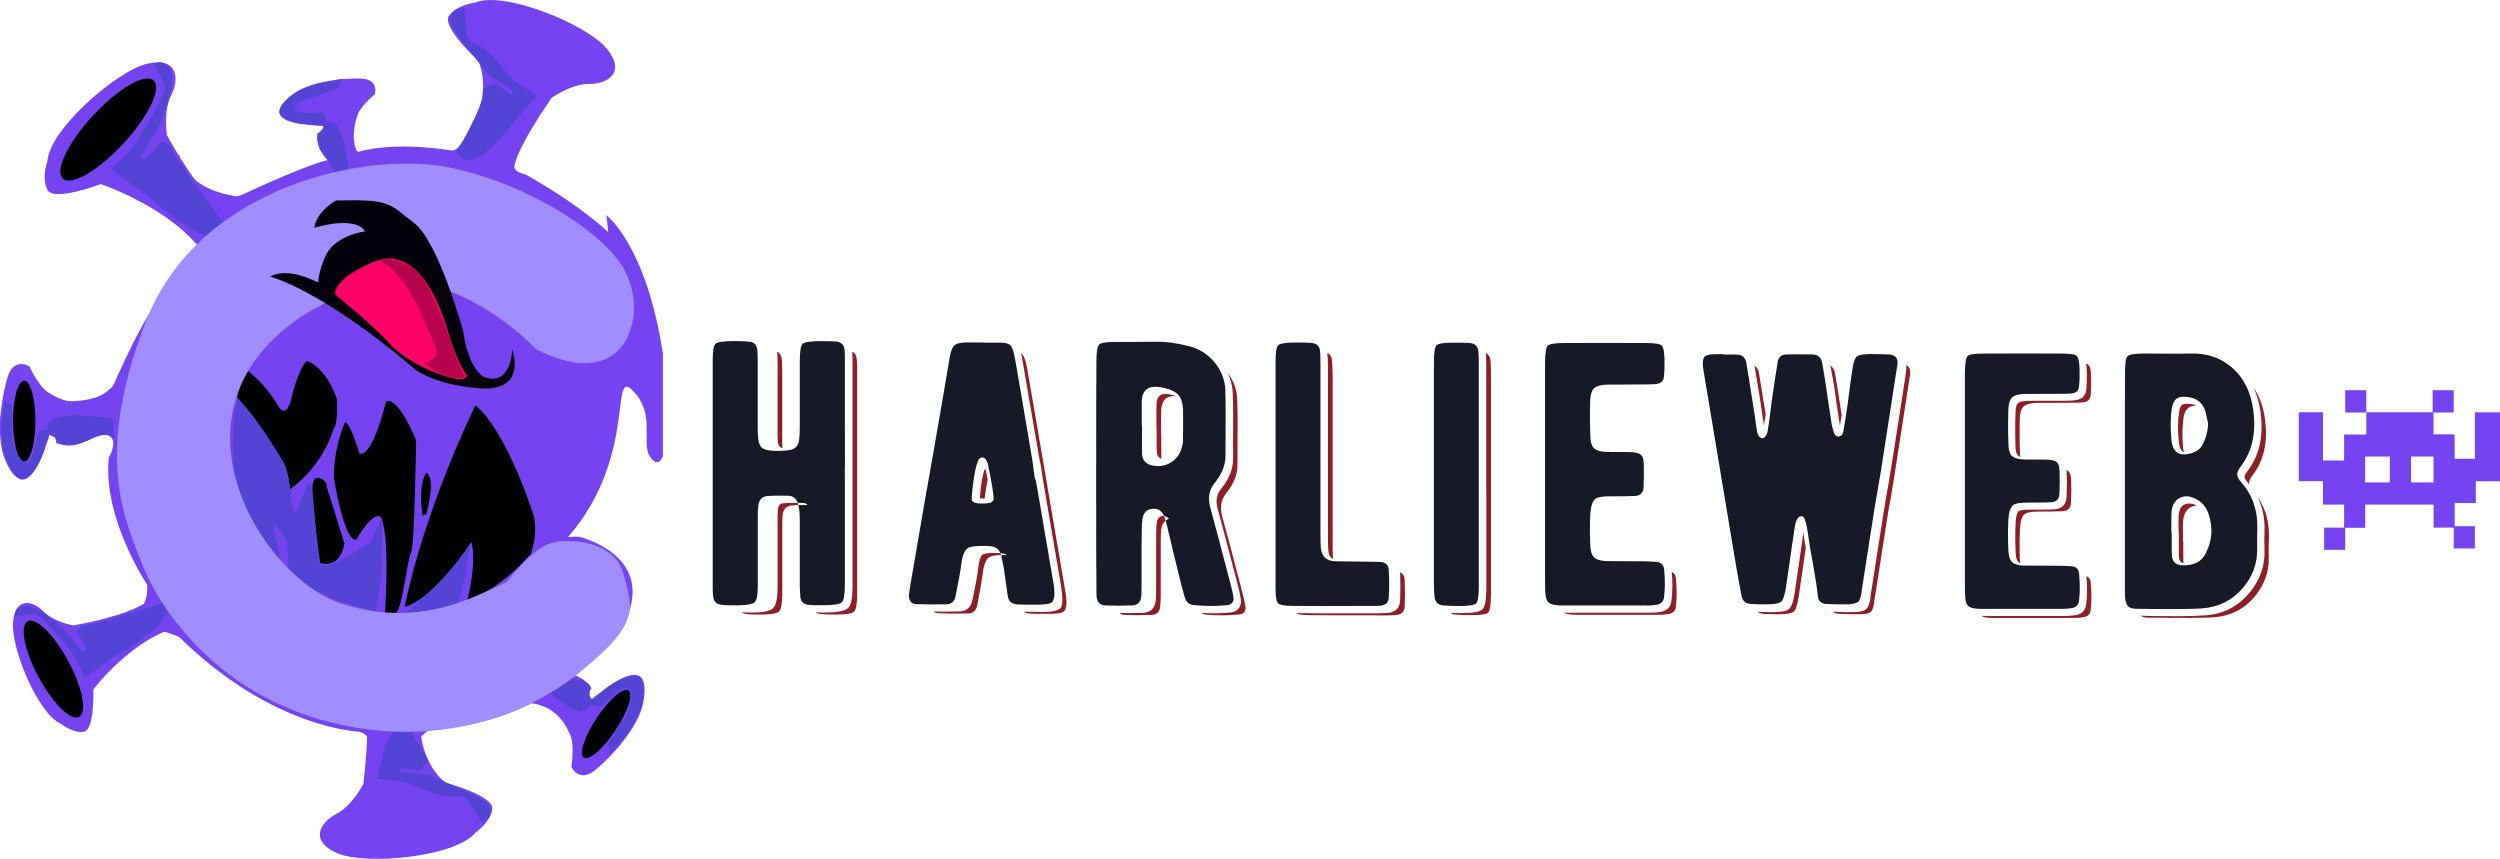 <?xml version="1.0" encoding="UTF-8"?>
<svg id="Capa_2" data-name="Capa 2" xmlns="http://www.w3.org/2000/svg" viewBox="0 0 341.09 117.18">
  <defs>
    <style>
      .cls-1 {
        fill: #a08dff;
      }

      .cls-1, .cls-2, .cls-3, .cls-4, .cls-5, .cls-6, .cls-7, .cls-8, .cls-9 {
        stroke-width: 0px;
      }

      .cls-2 {
        fill: #010101;
      }

      .cls-3 {
        fill: #8c1f28;
      }

      .cls-4 {
        fill: #5543d6;
      }

      .cls-5 {
        fill: #181926;
      }

      .cls-6 {
        fill: #05010b;
      }

      .cls-7 {
        fill: #7444f1;
      }

      .cls-8 {
        fill: #f06;
      }

      .cls-9 {
        fill: #b8014d;
      }
    </style>
  </defs>
  <g id="Capa_2-2" data-name="Capa 2">
    <g>
      <path class="cls-7" d="m34.33,30.33s-3.83,1.98-11.55-11.88c0,0-.53-3.3.59-5.48,1.12-2.18.92-5.21-3.23-4.29s-13.4,8.98-13.66,13.27c0,0-.86,2.31,0,3.96.86,1.65,7.26-.79,7.26-.79,0,0,12.34,4.03,15.78,12.41l4.82-7.19Z"/>
      <path class="cls-7" d="m22.19,79.58s.51,3.47-12.19,5.75c0,0-2.68-.47-4.06-1.9-1.38-1.44-3.77-2.09-4.15,1.35-.39,3.44,3.36,12.68,6.59,14.01,0,0,1.55,1.27,3.05,1.05s1.31-5.79,1.31-5.79c0,0,6.36-8.43,13.71-8.85l-4.26-5.61Z"/>
      <path class="cls-7" d="m71.83,23.87s-5.53,2.61,3.41-10.5c0,0,2.71-1.95,5.16-1.92s5.08-1.51,2.39-4.81c-2.69-3.3-14.03-7.96-17.98-6.28,0,0-2.45.27-3.54,1.77s3.96,6.14,3.96,6.14c0,0,2.86,5.46-3.1,12.28l9.7,3.32Z"/>
      <path class="cls-7" d="m90.45,62.21s-.64,1.93-1.82,0,.91-5.74-2.36-8.98c-3.27-3.24,1.18,10.91-10.82,22.17,0,0-7.73,10.4-7.09,14.9,0,0,4.91-.64,8.64-3.32,0,0-7.36,10.72-17.82,9.54,0,0-2-4.5-6.09-5.58,0,0-6.73,1.93-9-2.04-2.27-3.97-3.27-8.79-2-12.76,0,0-1.55-5.25-3.45-6.75,0,0,.09,2.47.91,4.82.82,2.36-1.36,8.47-.18,9.65,1.18,1.18-.27.43,1.91,5.79,0,0-7.45,1.82-9.09-10.61,0,0,1.09-11.69-1.36-13.08s-3.91-9.43-5.18-12.22c-1.27-2.79-1.61-10.83-1.61-10.83,0,0,17.6-15.33,29.78-9.33s29.18,5.58,29.18,5.58c0,0,.82-.7-.27-9.81,0,0,5.45,4.07,7.72,18.92v13.94Z"/>
      <path class="cls-2" d="m64.31,73.95s1.09,2.97-1.29,10.69c0,0,1.53,3.22,6.49-3.56,4.95-6.78,3.22-10.99,3.22-10.99,0,0-3.56-11.24-7.87-14.8,0,0-6.88,13.94-9.65,27.52,0,0,3.47-.54,9.11-8.86Z"/>
      <path class="cls-2" d="m58.17,64.45s.74.54.64,2.08c-.1,1.53-.64,3.61-.64,3.61l-.5.21s-.74-3.92.5-5.9Z"/>
      <path class="cls-2" d="m54.06,83.56s.25,1.63-1.58.59c0,0,.84-10.64-.5-13.56,0,0-.79-1.29-3.37,3.02,0,0-1.49.94-3.07-8.47,0,0-.1-3.76,1.53-7.52,0,0,.59-.25,1.98,4.26,0,0,1.58,1.04,3.61-7.08,0,0,1.39-1.19,4.11,5.25,0,0-.2,14.65-.69,15.35s-1.19,7.67-2.03,8.17Z"/>
      <path class="cls-2" d="m44.51,66.18l2.48,7.97s-.35,3.42-3.32,2.67c0,0-1.09-7.82-1.04-10.35s2.23-.59,1.88-.3Z"/>
      <path class="cls-2" d="m45.55,58.36s-1.34,5.74-7.42,9.36c0,0-1.93,1.39-1.68-4.11,0,0-4.21-13.32-10.64-16.39,0,0,7.66.56,12.08,8.07,0,0,.99,2.02,1.78-.58,0,0,.96-4.42,2.21-5.47,0,0,2.51.69,4.09,5.21,0,0,.13,3.66-.41,3.91Z"/>
      <path class="cls-2" d="m64.63,86.95s1.19,2.23,0,3.91-4.38,1.86-4.38,1.86c0,0,1.51-5.27,2.72-5.77s1.66,0,1.66,0Z"/>
      <path class="cls-4" d="m39.41,78.46l2.5,1.66s.19-3.13.68-4.03-4.25-7.79-4.25-7.79l.77,4.91.31,5.24Z"/>
      <path class="cls-4" d="m64.13,74.22s-1.57,13.66-6.01,16.3c0,0-2.26,3.79,10.14-1.76,0,0,2.99-.56,7.15-2.88,0,0-3.98,6.23-16.93,8.08,0,0-.45,1.41-4.53-4.14,0,0-1.72-1.76-6.97-.35,0,0-5.07.62-6.79-6.96,0,0,.45-5.11.45-6.17,0-1.06-3.44-5.2-3.44-5.2,0,0,.54,2.91.81,3.88s.45,4.76-.27,6.96,2.81,6.43,2.81,6.43l-4.71-1.41s-2.35-4.5-3.44-6.43-.81-6.43-.63-8.81c.18-2.38-2.63-4.58-2.63-4.58,0,0-3.98-4.76-4.62-8.46,0,0-1.27,4.41,3.71,12.69,0,0,1,3.79-.54,7.14,0,0-.72,4.29,1.72,7.35,0,0-1.78,3.26-3.17.62-1.39-2.64-3.92-9.23-3.5-12.63.42-3.41-.06-8.17-2.35-10.93-2.29-2.76-4.71-8.58-1.27-13.52,0,0,.91-3.17,10.26,7.46,0,0,1.69-.53-1.63-5.47,0,0,3.26-1.35,10.99,11.75,0,0,.72,1.12,1.03,5.05s1.48-.84,2.26-2.19.87,6.3,1.53,10.77c0,0,.2,1.87,7.08-2.95l1.4-3.11s.65,9.47-1.41,14.12c-2.05,4.64,9.61-4.15,13.49-10.63Z"/>
      <path class="cls-7" d="m24.47,21.08s.38,4.37,7.26,5.61c0,0,.45.25,1.24-.1s9.88-4.6,12.15-4.8c0,0,2.1-5.42-1.32-7.8,0,0-.17,2.33-3.34.69,0,0,9.51-8.95,6.88.2,0,0-2.45,3.31,1.56,5.84,0,0,4.31-1.51,12.87-.17,0,0,7.48-2.97,5.79-6.63,0,0-5.84-9.12,4.95-8.82,0,0,8.04,1.82-1.52,12.57,0,0-2.97,5.76.83,6.2,0,0,10.79,5.84,14.55,11.63,0,0,3.96,7.67-2.32,11.19-6.29,3.51-9.36.15-11.34-2.08,0,0-22.77-21.78-39.6,6.44,0,0-8.81,27.13,18.81,32.48,0,0,10.89,2.67,20.1-7.52,0,0,2.77-3.07,7.03-2.77,0,0,9.8,2.32,6.63,10.61,0,0-2.67,4.86-7.62,8.23,0,0-.1,2.55,2.87,4.38,0,0,5.72-5.63,4.99-.53,0,0-5.82,9.78-5.64,9.19,5.35-16.91-6.24-5.89-.71-8.5,0,0-1.82-1.06-6.17-1.16,0,0-6.39,3.84-14.58,3.94,0,0-3.66,2.3-2.15,4.08,1.51,1.78,4.53,1.91,1.73,9.28,0,0-1.56,1.96-7.65.1,0,0-1.46-6.58-.27-10.17,0,0,.59-2.38-1.53-2.87,0,0-11.78-.4-24.46-12.87,0,0-4.01-2.21-5.74.46,0,0-.76.91-9.24,3.52,0,0-.17-.23-.79-1.02,0,0,4.98-7.56,8.65-5.48,0,0,2.92-.79,2.72-4.65,0,0-6.09-9.01-5.25-17.33,0,0,3.48-5.87-6.14-2.02,0,0-2.82-2.36-8.71-2.23,0,0-.25-5.99,4.8-5.59,0,0,.2,2.49,4.55,2.13,0,0,5.05.17,6.24-2.43,1.73-3.77,4.74-11.09,11.52-18.76,0,0-3.93-4.75-8.44-6.26"/>
      <ellipse class="cls-2" cx="14.76" cy="17.67" rx="9.12" ry="2.82" transform="translate(-8.23 16.5) rotate(-47.21)"/>
      <g>
        <path class="cls-7" d="m15.26,52.83s-3.64,3.98-8.5.81c0,0-1.21-.42-2.75-3.66,0,0-2.13-1.31-2.97,1.46-.84,2.77-1.66,8.04-.4,11.14,1.26,3.09,2.95,4.33,4.8.3l1.24-3.22s0-.92.54-.37.42,1.14.42,1.14c0,0,2.18,1.01,4.11-.37,0,0,2.77-1.93,3.76.07"/>
        <ellipse class="cls-2" cx="3.3" cy="57.46" rx="1.53" ry="5.51"/>
      </g>
      <g>
        <path class="cls-7" d="m50.2,22.73s-3.05-2.08-1.49-6.79c0,0,.08-1.1,2.43-3.08,0,0,.62-2.05-1.86-2.14s-7.02.39-9.31,2.12-2.94,3.39.81,4.04l2.94.32s.76-.2.43.37-.85.6-.85.6c0,0-.36,2.03,1.21,3.32,0,0,2.21,1.87.76,3.13"/>
        <path class="cls-4" d="m47.67,23.83s-.73-8.46-3.08-7.09l-.48-1.39s-4.27.28-3.93-.47c.61-1.34,2.48-1.57,2.48-1.57l3.66-1.37s-.21-.62.29-.89-2.23.18-2.23.18c0,0-5.39.82-6.29,4.05,0,0,.82,1.96,5.65,1.71,0,0,1.01.09-.36,1.24,0,0-.39,1.73,1.31,3.63,1.69,1.9.71,2.63.71,2.63l2.28-.66Z"/>
      </g>
      <path class="cls-4" d="m15.46,57.15s-9.76-1.71-8.92,1.36l-1.36.5s-.75,5.17-2.06,3.92-1.48-3.16-1.48-3.16v-4.65s-.77.05-.92-.59-.47,2.57-.47,2.57c0,0-.69,6.33,2.69,8.31,0,0,2.46-.34,3.62-5.86,0,0,.4-1.11,1.3.78,0,0,1.83.95,4.49-.39s3.18-.01,3.18-.01l-.07-2.78Z"/>
      <g>
        <path class="cls-7" d="m70.17,96.02s5.24-1.29,7.52,4.03c0,0,.78,1.02.26,4.57,0,0,1.04,2.27,3.28.43,2.24-1.84,5.84-5.78,6.5-9.05.66-3.27-.05-5.24-3.83-2.91l-2.81,1.99s-.51.76-.66,0,.28-1.18.28-1.18c0,0-1.25-2.05-3.63-1.97,0,0-3.38.07-3.09-2.15"/>
        <ellipse class="cls-2" cx="82.7" cy="98.79" rx="5.51" ry="1.53" transform="translate(-45.36 112.86) rotate(-56.34)"/>
        <path class="cls-4" d="m74.72,94.12s4.87,5.02,5.87,2l1.41.34s3.49-3.89,3.89-2.12c.4,1.76-.52,3.45-.52,3.45l-2.58,3.87s.67.38.43,1,1.82-1.88,1.82-1.88c0,0,4.08-4.88,2.37-8.41,0,0-2.24-1.08-6.27,2.87,0,0-.95.7-.65-1.36,0,0,.42-1.02-2.54-1.23-.69-.05-1.15.38-1.15.38l-2.08,1.1Z"/>
      </g>
      <path class="cls-4" d="m20.19,26.77l-5.1-3.7s2.48-1.97,3.47-3.65c.99-1.67,4.16-6.53,3.91-7.59-.25-1.06-1.19-2.58-1.19-2.58l-.3-.56s1.49-.81,2.33.96-1.53,7.39-1.53,7.39l-2.48,4.05s-.19.91.55.51,2.13-2.33,2.13-2.33c0,0,1.25.1,1.52,1.16.27,1.06,7.54,10.7,7.54,10.7,0,0,0,5.09-10.84-4.37Z"/>
      <ellipse class="cls-2" cx="7.28" cy="91.29" rx="2.3" ry="7.41" transform="translate(-42.35 14.32) rotate(-28.26)"/>
      <path class="cls-4" d="m15.72,89.52l-4.19,2.95s-.86-2.43-1.89-3.63c-1.02-1.2-3.92-4.92-4.81-5.01s-2.3.23-2.3.23l-.51.08s-.23-1.36,1.35-1.54,5.28,3.13,5.28,3.13l2.46,2.98s.65.39.54-.29-1.23-2.25-1.23-2.25c0,0,.41-.94,1.3-.86s10.23-2.98,10.23-2.98c0,0,3.91,1.34-6.23,7.18Z"/>
      <path class="cls-4" d="m70.16,16.58l3.12-3.48s-1.97-1.19-3.09-2.1c-1.29-1.07-3.05-4.2-5.26-4.96-.95-.32-1.26-1.16-1.26-1.16l-.31-3.74s-3.99-.11-.52,4.25c1.34,1.69,3.84,4.86,3.84,4.86l3.24,2.08s.28.63-.32.45-1.91-1.36-1.91-1.36c0,0-1.96.3-1.82,1.18.26,1.63-3.51,8.02-3.51,8.02,0,0,1.39,4.52,7.79-4.04Z"/>
      <g>
        <path class="cls-7" d="m47.72,96.06s3.68-4.88,1.86,10.88c0,0-1.5,2.99-3.68,4.1s-3.79,3.7.12,5.37c3.92,1.68,16.12.53,18.84-2.8,0,0,2.04-1.38,2.31-3.22s-6.36-3.59-6.36-3.59c0,0-5.07-3.51-2.96-12.32l-10.13,1.57Z"/>
        <path class="cls-4" d="m52.59,101.74l-1.15,4.53s2.3.13,3.71.43c1.64.35,4.66,2.3,6.96,1.95.99-.15,1.66.44,1.66.44l2.01,3.17s3.59-1.75-1.52-4c-1.98-.87-5.66-2.52-5.66-2.52l-3.84-.34s-.54-.43.07-.55,2.32.31,2.32.31c0,0,1.59-1.18,1.06-1.89-.99-1.32-2.13-3.48-2.13-3.48,0,0-1.75-2.23-3.51,1.95Z"/>
      </g>
      <path class="cls-1" d="m45.55,40.67c-.94.51-3.64,1.98-4.61,2.64-19.33,13.17-5.03,35.56,5.54,39.01,10.57,3.45,18.04-.77,22.68-2.94,0,0,3.16-4.16,5.54-5.12s9.08-.64,10.31,3.9c1.22,4.54,2.58,6.72-5.54,13.24,0,0-11.63,10.98-30.72,7.91-19.09-3.07-27.45-17.17-29.48-22.64-2.03-5.47-6.62-14.15.63-32.81,7.25-18.66,30.44-23.36,41.65-20.96,11.21,2.4,21.07,9.21,23.58,13.81,2.51,4.6.8,8.49.8,8.49,0,0-2.05,7.87-12.78,2.45,0,0-5.28-5.69-12.45-8.15"/>
      <g>
        <path class="cls-6" d="m69.88,47.63s-.06,5.28-3.95,3.76c0,0-2.06-1.15-2.73-6.19,0,0-3.34-12.26-6.74-14.81-3.4-2.55-2.92-3.22-10.6-3.04,0,0-2.67,1.43-2.97,3.73,0,0,5.53-1.76,6.92.49,0,0-4.43.52-5.56,3.73,0,0-.71,1.56-.85,3.25,0,0-3.98-2.22-6.56-.82,0,0,6.92,1.68,19.9,12.75,0,0,2.73,2.09,8.79,2.5,0,0,6.22.85,4.34-5.36Z"/>
        <g>
          <path class="cls-8" d="m63.71,51.19s-1.15-1.09-2.67-6.19-4.74-11.66-10.32-9.17c-5.59,2.49-4.98,4.37-4.98,4.37,0,0,5.1,4.07,7.59,6.86,2.49,2.79,10.26,5.95,10.38,4.13Z"/>
          <path class="cls-9" d="m57.89,49.53s2.21-.46,1.48-2.19-3.59-10.11-7.71-11.84c0,0,3.45-.74,5.72,2.18,2.27,2.92,4.37,9.78,4.37,9.78,0,0,1.3,4.01,1.88,3.77s-1.75,1.76-5.73-1.7Z"/>
        </g>
      </g>
    </g>
  </g>
  <g id="Capa_1-2" data-name="Capa 1">
    <g>
      <path class="cls-3" d="m116.31,80.14c0,1.5-.2,2.45-.61,2.83-.41.38-1.39.59-2.95.6h-.33c-.39,0-.77,0-1.14-.03.17.13.39.21.66.23.46.05,1.14.08,2.06.08,1.41,0,2.25-.13,2.52-.4.29-.28.43-1.09.43-2.43v-30.57c0-.65-.02-1.12-.05-1.4-.05-.57-.27-.93-.66-1.08,0,.02,0,.03.03.05v.08c.03.32.05.79.05,1.4v30.64Z"/>
      <path class="cls-3" d="m106.09,49.63v10.05c.02.5.07.85.15,1.05.1.22.28.36.53.43-.02-.15-.03-.34-.05-.58v-9.9c0-.77-.02-1.31-.05-1.63-.07-.57-.28-.93-.65-1.08v.08s.02.03.02.05c.03.35.05.86.05,1.53Z"/>
      <path class="cls-3" d="m106.87,68.66c-.42.03-.66.3-.73.8-.03.3-.05.77-.05,1.4v9.45c-.02,1.39-.22,2.27-.6,2.66-.38.38-1.28.59-2.68.6h-.85c-.25,0-.53,0-.83-.03.22.15.58.24,1.08.28.35.02.96.03,1.83.03,1.24-.02,1.99-.16,2.26-.43.27-.27.41-1.01.43-2.23v-9.3c0-.77.02-1.31.05-1.63.1-.82.53-1.25,1.28-1.3.26-.02.55-.04.87-.05-.01-.04-.02-.09-.03-.13-.02-.06-.05-.11-.07-.16-.21,0-.41-.01-.59-.01-.49,0-.94.02-1.35.05Z"/>
      <path class="cls-5" d="m110.13,68.91c-.45,0-.85,0-1.21,0,.13.5.2,1.18.2,2.08v8.9c.02.7.04,1.24.08,1.6.08.62.45.96,1.09,1.03.44.05,1.12.07,2.03.05,1.41,0,2.25-.13,2.54-.4.27-.27.41-1.07.41-2.41v-14.36c-.01-.26-.01-.66-.01-.99,0-.32.01-.54.02-.8v-.95s-.01-6.74-.01-6.74v-6.72c0-.65,0-1.13-.03-1.43-.08-.72-.47-1.11-1.17-1.18-.49-.03-1.25-.05-2.26-.05-1.29.02-2.06.14-2.31.38-.24.23-.36.98-.38,2.23v9.1c0,.75-.03,1.36-.1,1.83-.12.79-.57,1.23-1.35,1.33-.68.1-1.36.13-2.03.1-.88-.03-1.47-.19-1.75-.48-.29-.28-.45-.85-.48-1.71-.02-.12-.03-.59-.03-1.43v-8.5c0-.77-.02-1.3-.05-1.6-.07-.74-.45-1.13-1.14-1.18-.47-.05-1.23-.08-2.26-.08-1.29.02-2.06.14-2.31.38-.25.23-.38.98-.38,2.23v30.16c0,.89,0,1.43.02,1.63.03.64.15,1.05.36,1.25.19.22.59.34,1.22.38.34.02.95.03,1.83.03,1.25-.02,2.02-.16,2.29-.43.29-.27.43-1.01.43-2.23v-9.33c0-.75.03-1.29.08-1.6.08-.82.51-1.26,1.27-1.33.76-.05,1.72-.06,2.87-.03.59.03.99.36,1.23.96.25,0,.52.02.81.04.2,0,.37.08.5.25Z"/>
      <path class="cls-5" d="m138.91,82.47c.24.02.98.03,2.24.03,1.32.02,2.11-.09,2.36-.33.39-.35.46-1.26.2-2.73-.07-.43-.81-4.81-2.24-13.11l-.16-.8c-.12-.28-.15-.39-.19-.7-.04-.32-.1-.67-.12-1l-.19-1.29c-.93-5.53-1.69-10-2.29-13.41-.07-.4-.14-.73-.2-.98-.15-.57-.33-.94-.53-1.1-.2-.17-.59-.27-1.14-.3h-2.44v-.03h-2.24c-.83,0-1.4.12-1.7.35-.32.27-.55.82-.69,1.65-.47,2.86-1.26,7.44-2.36,13.74l-.69,3.91c-.02.05-.03.12-.03.2-.02.07-.03.13-.05.18-.36,2.04-1.1,6.39-2.24,13.06-.12.74-.19,1.2-.2,1.38-.03.8.31,1.21,1.04,1.23,1.1.05,2.46.06,4.07.03.69-.02,1.11-.38,1.25-1.1.47-2.39.73-3.78.76-4.16.14-1.3.44-2.11.92-2.41.32-.22,1.16-.32,2.52-.3.02,0,.15,0,.41.03.78.03,1.28.37,1.52.98h.14c.32.02.56.1.73.25-.28,0-.53,0-.77,0,0,0,0,.01,0,.02.2.94.32,1.53.36,1.78.07.4.15.99.25,1.78.1.8.19,1.4.25,1.78.07.49.2.83.41,1.03.22.18.57.3,1.04.35Zm-3.36-14.32c-.05.37-.54.55-1.47.55-1,.02-1.5-.18-1.5-.58,0-.17,0-.39.03-.68.19-2.12.47-3.68.86-4.66.08-.18.23-.3.43-.35.27-.07.49.05.66.35.15.27.25.52.28.75.02.07.13.64.33,1.73.17.9.28,1.58.33,2.03.07.49.08.77.05.85Z"/>
      <path class="cls-3" d="m139.34,48.37c.07.25.14.59.2,1.03l2.26,13.14c.16.55.53,3.15.51,3.03l.25,1.46,2.16,12.66c.3,1.81.3,2.89-.03,3.26-.3.37-1.13.55-2.47.55l-1.5-.03c-.37,0-.74,0-1.09-.03.22.15.53.24.92.28.24.02.99.03,2.26.03,1.3.02,2.08-.09,2.34-.33.39-.35.46-1.26.2-2.73-.29-1.69-.66-3.88-1.12-6.57-.59-3.49-.97-5.68-1.12-6.54l-.81-4.76c-.47-2.76-1.19-6.9-2.14-12.44-.07-.42-.14-.74-.2-.98-.17-.65-.4-1.05-.69-1.2,0,.02,0,.04.03.08,0,.03,0,.07.03.1Z"/>
      <path class="cls-3" d="m136.48,75.48c-.12-.02-.19-.03-.23-.03h-.78c-.8,0-1.3.09-1.48.28-.25.23-.44.87-.55,1.91-.07.7-.24,1.73-.53,3.08-.1.52-.18.89-.23,1.1-.18,1.04-.79,1.57-1.81,1.6-.8.02-1.51.03-2.13.03-.3,0-.75,0-1.35-.03.18.17.41.25.68.25,1.09.05,2.42.06,4.01.03.69-.02,1.1-.38,1.25-1.1.45-2.37.69-3.76.73-4.16.13-1.29.43-2.09.88-2.41.25-.17.8-.27,1.64-.29-.02-.1-.07-.17-.1-.26h0Z"/>
      <path class="cls-3" d="m134.56,64.37c-.02-.13-.08-.28-.18-.45-.31.8-.53,2.01-.66,3.61-.02.2-.03.34-.03.43.12.03.33.06.64.08.12-.92.26-1.79.43-2.61-.02-.07-.03-.12-.05-.15-.08-.45-.14-.75-.15-.9Z"/>
      <path class="cls-5" d="m160.16,75.68c.49,2.02.83,3.4,1.02,4.14.19.72.35,1.3.48,1.73.2.62.59.95,1.17,1,1.68.17,3.25.17,4.7,0,.25-.03.46-.15.61-.35.14-.18.19-.41.15-.68-.07-.48-.2-1.07-.38-1.76-1.41-5.4-2.34-8.93-2.8-10.58-.34-1.24-.15-2.31.56-3.21,1-1.24,1.51-2.46,1.53-3.66.03-4.7.03-7.73-.02-9.1-.07-1.44-.57-2.71-1.5-3.81-.92-1.09-2.08-1.81-3.48-2.18-1.69-.42-3.19-.62-4.47-.6-.7.02-1.62.03-2.77.03h-2.75c-1.27,0-2.02.12-2.24.35-.25.25-.38,1.01-.38,2.28-.02,2.02-.03,6.77-.03,14.24v3.81c0,6.37,0,10.46.03,12.29,0,.87,0,1.48.03,1.83.08.74.48,1.12,1.2,1.15,1.22.05,2.44.05,3.66,0,.71-.03,1.12-.41,1.22-1.13.03-.32.05-.85.05-1.6v-3.66c0-1.52,0-2.72.03-3.61,0-.82.03-1.43.1-1.83.12-.8.56-1.25,1.32-1.35.76-.08,1.3.24,1.63.98,0,0,0,.01,0,.02.25.02.47.13.65.36-.17.06-.32.15-.44.25.05.16.09.33.14.53.25,1.04.58,2.42.99,4.14Zm-3.05-12.19c-.83-.22-1.26-.75-1.3-1.6v-3.84h-.03v-3.44c.1-1.39.88-1.99,2.34-1.81.19.02.45.07.79.15.85.2,1.46.5,1.83.9.37.42.59,1.04.66,1.88.03.4.03,1.94,0,4.61,0,.1-.04.3-.13.6-.22.95-.73,1.67-1.53,2.16-.8.49-1.68.61-2.64.38Z"/>
      <path class="cls-3" d="m168.24,60.91v1.78c-.02,1.35-.58,2.71-1.68,4.06-.58.72-.72,1.6-.43,2.66.51,1.87,1.26,4.72,2.26,8.55l.53,2.03c.19.7.31,1.31.38,1.83.07.43-.03.82-.28,1.15-.25.33-.59.53-1.02.58-.78.08-1.59.13-2.41.13-.49,0-1.07-.03-1.73-.08.2.13.41.22.61.25,1.69.15,3.26.14,4.7-.03.25-.03.46-.14.61-.33.14-.22.19-.45.15-.7-.07-.5-.19-1.09-.38-1.78-1.41-5.43-2.34-8.96-2.8-10.58-.34-1.24-.14-2.3.58-3.18,1-1.25,1.5-2.48,1.5-3.69.05-4.71.04-7.75-.03-9.1-.05-1.3-.47-2.48-1.27-3.54.39.87.61,1.75.66,2.63.07,1.64.08,4.09.03,7.35Z"/>
      <path class="cls-3" d="m160.58,54.06c-.17-.05-.32-.09-.45-.13-.32-.08-.55-.13-.7-.15-.17-.02-.31-.03-.43-.03-.75,0-1.15.43-1.2,1.28-.03.5-.04,1.28-.02,2.33v.45l.02.6v1.13c-.02.89,0,1.59.03,2.11.02.49.23.8.63.95l-.02-.03v-3.28h-.03c0-2.12,0-3.26.03-3.41.08-1.35.8-1.96,2.16-1.83Z"/>
      <path class="cls-3" d="m158.74,70.39h-.12c-.44.07-.69.34-.78.83-.07.38-.1.97-.1,1.76v7.4c0,.67-.02,1.18-.05,1.53-.12,1.09-.71,1.65-1.78,1.71-.6.02-1.21.03-1.83.03-.32,0-.77,0-1.35-.03.18.17.43.26.75.28,1.22.05,2.44.05,3.66,0,.7-.03,1.09-.42,1.15-1.15.05-.32.08-.85.08-1.6v-7.27c0-.79.03-1.39.1-1.81.07-.45.26-.79.56-1.03-.07-.24-.14-.45-.21-.61-.03,0-.05-.02-.07-.02Z"/>
      <path class="cls-3" d="m181.18,62.91v10.58c0,.72.02,1.25.05,1.6.05.64.27,1.02.66,1.15-.03-.17-.04-.24-.02-.23-.03-.32-.05-.99-.05-2.01v-22.82c-.02-.97-.04-1.65-.08-2.03-.05-.5-.26-.83-.64-.98v.05c.05.4.08,1.01.08,1.83v12.84Z"/>
      <path class="cls-5" d="m176.46,82.67c1.47.02,5.02.02,10.63,0,.58,0,.99,0,1.25-.03.75-.08,1.13-.47,1.14-1.15.07-1.2.07-2.42,0-3.64-.02-.74-.4-1.13-1.14-1.18-.24-.02-1.19-.03-2.85-.05-2.24-.03-3.4-.05-3.48-.05-1.08-.08-1.69-.69-1.8-1.81-.03-.32-.05-.99-.05-2.03v-22.79c0-.99-.02-1.66-.05-2.03-.07-.69-.47-1.06-1.2-1.13-.49-.03-1.25-.05-2.26-.05-1.27.02-2.03.14-2.26.38-.24.23-.36.99-.36,2.26v30.89c0,1.14.12,1.82.36,2.06.24.23.93.35,2.08.35Z"/>
      <path class="cls-3" d="m189.34,83.63c-.28.02-.69.03-1.23.05h-6.24c-1.55,0-2.99,0-4.31-.03h-.75c.25.18.91.28,1.98.28,1.45.02,4.96.03,10.51.03.55,0,.95-.02,1.2-.05.74-.08,1.12-.47,1.15-1.15.05-1.2.05-2.42,0-3.64-.03-.55-.25-.9-.65-1.05.02.12.03.17.03.15.05,1.22.05,2.45,0,3.69-.05,1.02-.61,1.6-1.68,1.73Z"/>
      <path class="cls-5" d="m196.87,82.6c.52.05,1.27.08,2.24.08,1.29,0,2.05-.12,2.29-.35.24-.25.36-1.01.36-2.28v-30.26c0-.85-.02-1.45-.05-1.81-.07-.72-.45-1.11-1.14-1.18-.47-.03-1.23-.05-2.26-.05-1.29,0-2.06.12-2.31.35-.24.23-.36.98-.36,2.23v30.49c0,.72.03,1.25.08,1.6.08.72.47,1.11,1.17,1.18Z"/>
      <path class="cls-3" d="m202.79,67.33v13.11c-.02,1.44-.19,2.33-.53,2.68-.36.35-1.26.53-2.72.53h-.33c-.44,0-.89,0-1.35-.03.2.13.42.21.66.23.53.05,1.28.08,2.26.08,1.27,0,2.02-.12,2.26-.35.24-.23.36-.99.38-2.26v-30.29c0-.85-.02-1.45-.05-1.81-.07-.55-.3-.9-.69-1.05.03.15.05.18.05.1.03.38.05.95.05,1.71v17.35Z"/>
      <path class="cls-5" d="m224.55,82.62c.54,0,1.02-.03,1.42-.1.63-.08.98-.43,1.07-1.05.14-1.22.14-2.49,0-3.81-.05-.6-.41-.94-1.07-1-.32-.03-.86-.06-1.63-.08-3.53-.02-5.23-.03-5.11-.03-.83-.02-1.41-.18-1.73-.5-.32-.3-.5-.85-.53-1.65-.07-1.57-.07-2.98,0-4.24.07-1.1.31-1.81.71-2.11.3-.22.94-.33,1.91-.33,1.53,0,2.69-.02,3.48-.05.73-.05,1.12-.43,1.17-1.15.05-1.09.06-2.16.03-3.21-.02-.62-.14-1.03-.36-1.23-.2-.22-.61-.34-1.22-.38-.39-.02-1.01-.03-1.86-.03-.78,0-1.39,0-1.83-.03-.71-.03-1.22-.2-1.53-.5-.3-.3-.47-.8-.48-1.5-.07-1.62-.08-3.29-.03-5.01.03-.8.21-1.35.53-1.65.32-.32.91-.48,1.75-.5-.15,0,1.55,0,5.11-.03.76,0,1.31-.02,1.63-.05.64-.08.99-.43,1.04-1.03.07-.57.09-1.3.08-2.21-.02-1.1-.14-1.77-.38-2.01-.24-.23-.93-.35-2.09-.35-3.46-.02-7.19-.02-11.21,0-1.25,0-2,.12-2.24.35-.24.25-.36,1.01-.38,2.28v29.76c0,.94.02,1.54.05,1.81.03.57.17.96.41,1.18.22.22.64.35,1.25.4.17.02.44.03.81.03h11.21Z"/>
      <path class="cls-3" d="m228.08,78.01c.13,1.35.12,2.66-.03,3.91-.1.92-.62,1.45-1.56,1.58-.43.07-.93.1-1.48.1h-11.06c-.25,0-.47,0-.65-.03.23.15.59.24,1.05.28.18.02.45.03.8.03h11.06c.53,0,1-.03,1.4-.1.64-.08.99-.43,1.05-1.05.13-1.22.13-2.49,0-3.81-.03-.45-.23-.75-.6-.9Z"/>
      <g>
        <path class="cls-3" d="m283.12,54.61c-.34.05-.84.07-1.49.07h-2.93c-.81,0-1.51,0-2.1.02-.65.02-1.08.12-1.29.32-.2.18-.3.59-.32,1.22-.06,1.66-.06,3.27,0,4.83.03.7.24,1.12.63,1.27-.02-.15-.02-.28-.02-.39-.06-1.58-.07-3.2-.02-4.88.03-.78.2-1.32.51-1.61.31-.29.87-.46,1.68-.49-.11,0,1.52,0,4.9-.02.73,0,1.25-.02,1.56-.05.62-.08.96-.41,1.02-1,.05-.57.06-1.28.05-2.15,0-.75-.04-1.25-.12-1.51-.08-.33-.27-.54-.56-.63.05.33.08.76.1,1.29,0,.88-.02,1.61-.07,2.2-.08.91-.59,1.41-1.54,1.51Z"/>
        <path class="cls-3" d="m297.96,61.68c-.05-.2-.08-.36-.1-.49-.15-1.64-.12-3.07.07-4.29.16-1.07.76-1.59,1.78-1.56-.28-.13-.61-.21-1-.24-.11-.02-.22-.02-.32-.02-.34,0-.59.07-.73.2-.16.15-.28.44-.34.88-.2,1.15-.21,2.54-.05,4.15.07.76.29,1.23.68,1.39Z"/>
        <g>
          <path class="cls-7" d="m337.65,62.6h-2.75v-3.34h-2.88v-2.98h2.76v-3.04h-2.88v3.01h-9.05v-3.01h-2.88v3.04h2.88v3.01h-3.03v3.53h-2.88v-6.57h-3.3v9.4h3.3v3.2h2.88v3.13h-2.73v3.04h2.88v-3.01h2.73v-3.16h9.33v3.13h2.75v2.85h2.88v-3.04h-2.75v-3.15h2.88v-2.98h3.3v-9.4h-3.43v6.36Zm-11.59,3.22h-3.37v-3.53h3.37v3.53Zm5.96,0h-3.07v-3.53h3.07v3.53Z"/>
          <path class="cls-5" d="m281.27,83.07c.52,0,.98-.03,1.37-.1.6-.08.94-.42,1.02-1.02.13-1.19.13-2.42,0-3.71-.05-.59-.39-.91-1.02-.98-.31-.03-.83-.06-1.56-.07-3.38-.02-5.02-.02-4.9-.02-.8-.02-1.35-.18-1.66-.49-.31-.29-.48-.83-.51-1.61-.06-1.53-.06-2.9,0-4.12.06-1.07.29-1.76.68-2.05.29-.21.9-.32,1.83-.32,1.46,0,2.58-.02,3.34-.05.7-.05,1.07-.42,1.12-1.12.05-1.06.06-2.1.02-3.12-.02-.6-.13-1-.34-1.2-.2-.21-.59-.33-1.17-.37-.37-.02-.97-.02-1.78-.02-.75,0-1.33,0-1.76-.02-.68-.03-1.17-.2-1.46-.49-.29-.29-.45-.78-.46-1.46-.07-1.58-.07-3.2-.02-4.88.03-.78.2-1.32.51-1.61.31-.31.87-.47,1.68-.49-.15,0,1.49,0,4.9-.02.73,0,1.25-.02,1.56-.05.62-.08.95-.41,1-1,.06-.55.09-1.27.07-2.15-.02-1.07-.14-1.72-.37-1.95-.23-.23-.89-.34-2-.34-3.32-.02-6.9-.02-10.76,0-1.2,0-1.92.11-2.15.34-.23.24-.35.98-.37,2.22v28.95c0,.91.02,1.5.05,1.76.03.55.16.94.39,1.15.21.21.61.34,1.19.39.16.02.42.02.78.02h10.76Z"/>
          <path class="cls-3" d="m284.66,78.59c.13,1.32.12,2.59-.02,3.81-.1.89-.6,1.41-1.51,1.54-.42.06-.9.1-1.44.1h-10.76c-.24,0-.46,0-.63-.02.23.15.57.24,1.02.27.18.02.44.02.78.02h10.76c.52,0,.98-.03,1.37-.1.62-.08.96-.42,1.02-1.02.13-1.19.13-2.42,0-3.71-.03-.44-.23-.73-.59-.88Z"/>
          <path class="cls-3" d="m276.27,70.12c.29-.21.91-.32,1.85-.32,1.45,0,2.55-.02,3.32-.05.7-.05,1.07-.42,1.12-1.12.05-1.06.06-2.1.02-3.12-.03-.76-.24-1.23-.63-1.39.02.15.02.32.02.51.05,1.06.04,2.12-.02,3.2-.07,1.04-.63,1.59-1.68,1.66-.67.03-1.5.05-2.49.05h-1.02c-.73,0-1.19.07-1.37.22-.21.2-.34.73-.39,1.61-.06,1.17-.06,2.51,0,4.02.03.81.24,1.29.63,1.44-.02-.16-.03-.34-.05-.54-.05-1.54-.04-2.92.02-4.12.05-1.07.27-1.76.66-2.05Z"/>
          <path class="cls-3" d="m306.23,65.08c0,.16.15.41.44.76-.03-.05.02.02.17.22-.03-.34.14-.76.51-1.24,1.53-2,2.09-4.54,1.68-7.61-.21-1.67-.74-3.13-1.59-4.37.49,1.02.81,2.16.98,3.41.44,3.24-.16,5.93-1.81,8.07-.26.34-.39.59-.39.76Z"/>
          <path class="cls-5" d="m300.47,83c2.26-.16,4.11-1.1,5.56-2.8,1.32-1.58,1.96-3.34,1.93-5.29-.02-1.15,0-2.06.02-2.73.08-2.49-.63-4.59-2.15-6.32-.39-.44-.59-.81-.59-1.12-.02-.29.15-.67.51-1.15,1.53-2,2.09-4.54,1.68-7.61-.33-2.5-1.3-4.46-2.93-5.85-1.56-1.35-3.48-1.98-5.76-1.9-.83.03-1.88.04-3.15.02-1.87-.02-2.91-.02-3.12-.02-1.24.02-1.97.14-2.2.37-.23.23-.34.95-.34,2.17-.02,2-.02,6.36-.02,13.07v16.05c0,.81,0,1.33.02,1.56.05.6.18,1.02.39,1.24.21.24.59.37,1.15.37,4.68.07,7.67.05,8.98-.05Zm.41-7.39c-.57,1.07-1.62,1.58-3.15,1.51-.88-.03-1.35-.49-1.41-1.37-.02-.16-.02-1.2-.02-3.12h-.05c0-1.71,0-2.62.02-2.73.08-.98.46-1.63,1.15-1.98.68-.34,1.46-.26,2.34.24.72.42,1.21,1.01,1.49,1.76.73,1.97.61,3.86-.37,5.68Zm-4.56-19.93c.11-.62.33-1.05.63-1.29.31-.23.78-.31,1.41-.24,1.33.11,2.19.8,2.56,2.05.02.07.13.58.34,1.54-.03,1.11-.29,2.1-.78,2.98-.28.5-.73.86-1.37,1.07-1.74.57-2.69-.03-2.85-1.8-.15-1.64-.13-3.07.05-4.29Z"/>
          <path class="cls-3" d="m308.01,67.81c.7,1.4,1.02,2.98.95,4.73-.03.67-.03,1.57,0,2.71.03,2.1-.67,3.99-2.1,5.68-1.56,1.85-3.54,2.86-5.93,3.02-1.15.08-2.46.12-3.93.12-.67,0-1.76,0-3.29-.02-.62-.02-1.17-.03-1.66-.05.23.18.57.27,1.02.27,4.7.06,7.7.05,9-.05,2.26-.16,4.11-1.1,5.54-2.81,1.32-1.58,1.96-3.34,1.93-5.29-.02-1.15,0-2.06.02-2.73.08-2.16-.44-4.02-1.56-5.59Z"/>
          <path class="cls-3" d="m297.25,70.32c-.03.39-.04,1-.02,1.83v.27h.02l.02.59v.95c-.02.96,0,1.67.02,2.12.03.42.24.68.61.78-.02-.13-.02-1.13-.02-3h-.05c0-1.71,0-2.62.02-2.73.11-1.35.73-2.06,1.85-2.15-.37-.2-.72-.29-1.02-.29-.86,0-1.34.55-1.44,1.63Z"/>
          <path class="cls-3" d="m246.05,72.63c-.02.1-.02.13-.02.1l-.19,1.41c-.43,3.01-.76,5.26-.98,6.75-.18,1.18-.43,1.91-.77,2.2s-1.12.43-2.34.43h-.19c-.64,0-1.22-.02-1.75-.05.22.18.5.27.84.29.59.03,1.23.05,1.91.05,1.16,0,1.89-.12,2.18-.36.27-.22.49-.9.67-2.03.17-1.16.49-3.38.96-6.65-.1-.61-.17-1.05-.22-1.34-.03-.27-.06-.53-.1-.79Z"/>
          <path class="cls-5" d="m252.37,82.42c.57-.03.96-.14,1.17-.33.19-.21.33-.6.43-1.17.02-.06.02-.16.02-.29.02-.13.03-.22.05-.29.92-5.95,1.52-9.73,1.77-11.34.1-.54.24-1.36.43-2.46.18-1.08.31-1.9.41-2.44.14-.92.71-4.58,1.7-10.98.3-1.96.48-3.1.53-3.42.1-.84-.29-1.29-1.15-1.34-.85-.05-1.8-.06-2.87-.05-.78.03-1.28.14-1.51.31-.24.19-.42.65-.55,1.39-.11.67-.24,1.52-.38,2.56-.19,1.48-.3,2.34-.33,2.56-.22,1.53-.42,2.79-.6,3.78-.06.38-.27.6-.62.65-.32.03-.54-.16-.67-.57-.14-.46-.24-.83-.29-1.1-.11-.73-.26-1.75-.46-3.04-.21-1.42-.36-2.43-.45-3.04-.02-.1-.14-.84-.38-2.25-.13-.77-.56-1.16-1.29-1.2-1.42-.03-2.63-.03-3.64,0-.65.02-1.04.36-1.15,1.03-.16.94-.43,2.71-.81,5.31-.03.22-.12.92-.26,2.08-.11.85-.21,1.54-.31,2.08-.05.29-.16.53-.33.72-.16.18-.32.24-.48.19-.32-.1-.53-.39-.62-.89-.1-.57-.21-1.33-.33-2.27-.18-1.15-.3-1.91-.36-2.27-.25-1.64-.52-3.28-.79-4.9-.13-.67-.53-1.02-1.2-1.05-.1-.02-.73-.02-1.91-.02v-.05h-.77c-.96-.02-1.56.1-1.79.33-.29.29-.33.97-.14,2.03.27,1.58,1.76,10.52,4.47,26.82.1.56.33,1.81.69,3.76.13.73.57,1.12,1.32,1.15.59.03,1.23.05,1.91.05,1.16,0,1.89-.12,2.18-.36.27-.22.49-.9.67-2.03.21-1.44.59-4.08,1.15-7.94.1-.73.25-1.21.46-1.44.14-.18.3-.26.48-.26.21.02.35.13.43.33.22.59.41,1.46.55,2.61.1.73.32,2.05.67,3.95.3,1.67.5,3.01.6,4,.05.67.42,1.03,1.12,1.08,1.13.06,2.22.08,3.25.05Z"/>
          <path class="cls-3" d="m260.07,49.81c.03.21.03.45,0,.72-.06.56-.18,1.39-.36,2.49l-.6,3.85c-.57,3.72-1,6.4-1.27,8.04-.08.57-.22,1.41-.43,2.51-.19,1.15-.33,1.95-.41,2.42-.32,2.07-.77,4.99-1.36,8.73l-.41,2.61s-.02.14-.02.26c-.02.14-.03.25-.05.31-.1.65-.27,1.1-.53,1.34-.27.24-.72.38-1.34.41-.4.02-.8.02-1.2.02-.65,0-1.33-.02-2.03-.07.21.17.47.27.79.29,1.13.06,2.22.08,3.25.05.57-.03.96-.14,1.17-.33.19-.19.33-.58.43-1.17.02-.06.02-.16.02-.29.02-.13.03-.22.05-.29.96-6.12,1.55-9.91,1.77-11.34.08-.54.22-1.36.43-2.46.17-1.08.31-1.9.41-2.44.16-1.02.73-4.68,1.7-10.98.3-1.96.48-3.09.53-3.4.08-.67-.1-1.09-.55-1.27Z"/>
        </g>
        <path class="cls-3" d="m239.97,50.79c-.08-.43-.29-.73-.65-.91.06.18.1.27.1.29.27,1.56.54,3.21.81,4.93.06.42.15,1.03.26,1.84.03.13.06.31.1.55.03.27.06.46.07.55.1-.61.17-1.11.24-1.51-.1-.64-.14-.92-.14-.84-.26-1.61-.52-3.25-.79-4.91Z"/>
        <path class="cls-3" d="m249.93,50.98c.13.72.22,1.24.29,1.58.08.61.21,1.51.38,2.7.19,1.26.33,2.2.43,2.82.1-.59.18-1.07.24-1.44-.24-1.56-.42-2.72-.53-3.47-.02-.11-.14-.87-.38-2.27-.08-.48-.3-.82-.67-1.03.06.21.1.34.12.41l.12.69Z"/>
      </g>
    </g>
  </g>
</svg>
